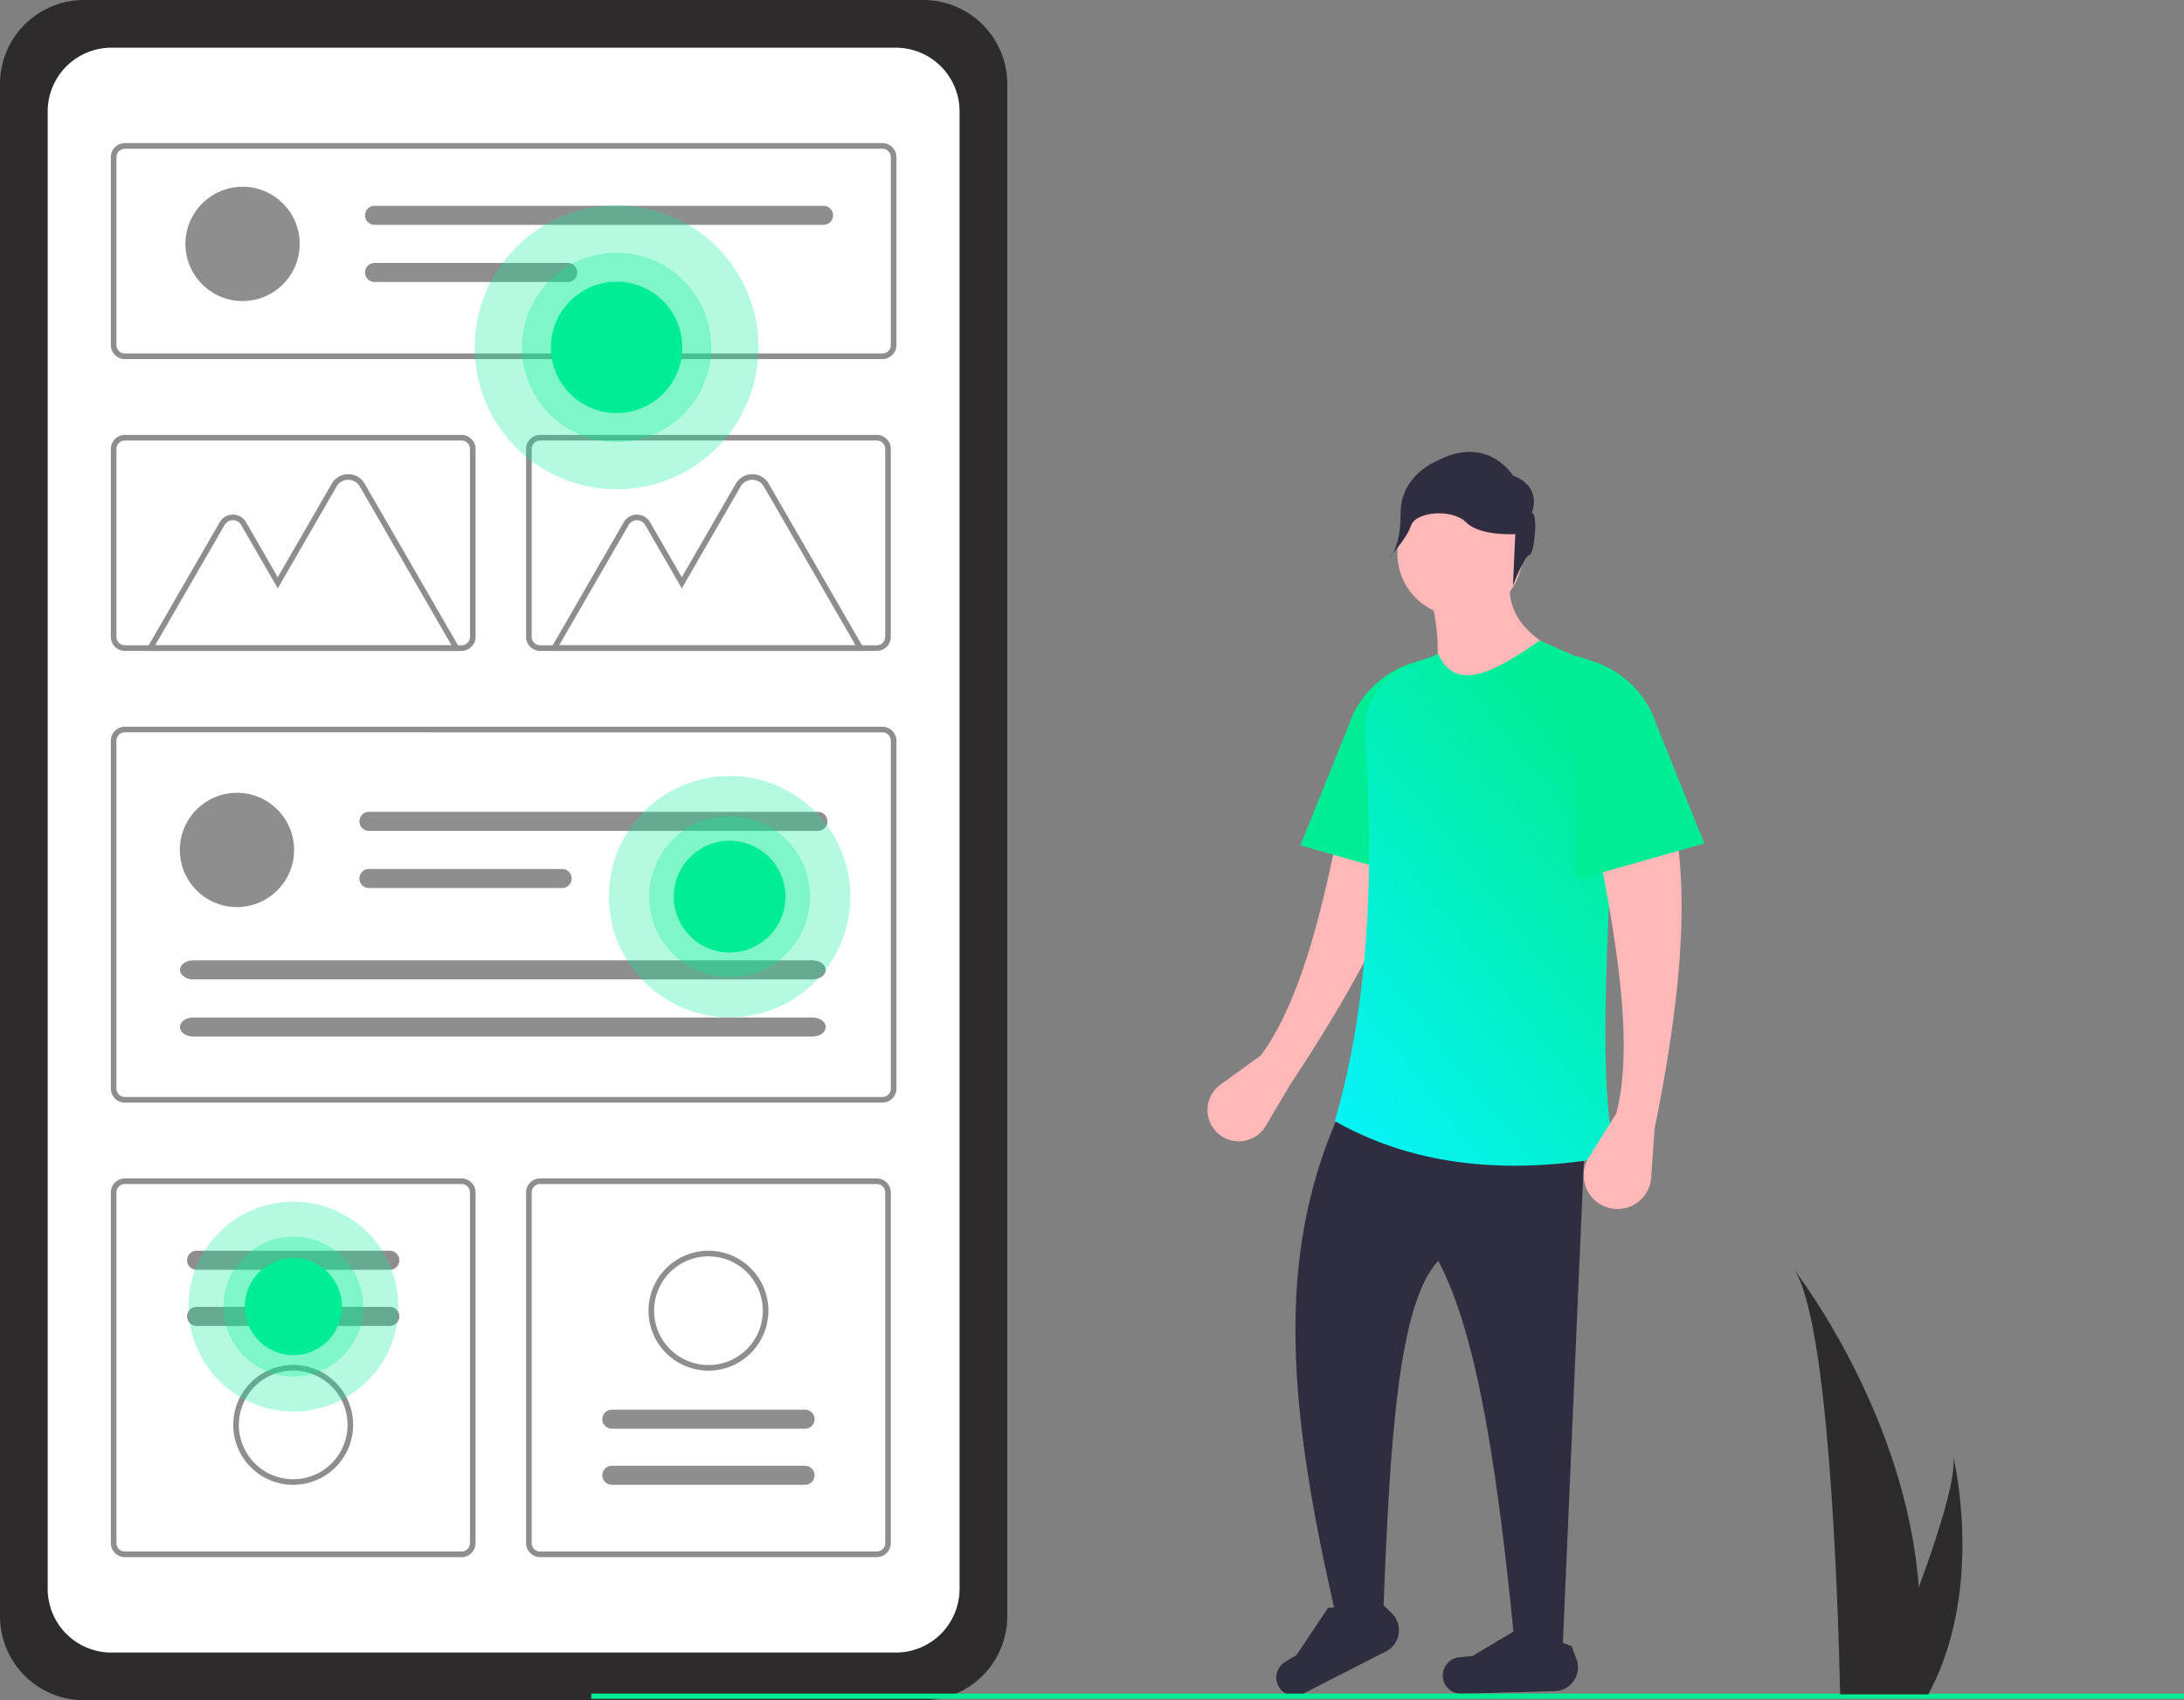 <svg id="Group_9" data-name="Group 9" xmlns="http://www.w3.org/2000/svg" xmlns:xlink="http://www.w3.org/1999/xlink" width="831.079" height="647.012" viewBox="0 0 831.079 647.012">
  <rect x="0" y="0" width="831.079" height="647.012" fill="#808080" stroke="none"/>
  <defs>
    <linearGradient id="linear-gradient" x1="0.73" y1="0.089" x2="0.161" y2="0.929" gradientUnits="objectBoundingBox">
      <stop offset="0" stop-color="#00ed96"/>
      <stop offset="1" stop-color="#06f3f3"/>
    </linearGradient>
  </defs>
  <path id="Path_6" data-name="Path 6" d="M216.415,126.5a31.983,31.983,0,0,0-31.946,31.946V741.566a31.983,31.983,0,0,0,31.946,31.946h319.4a31.983,31.983,0,0,0,31.946-31.946V158.446A31.983,31.983,0,0,0,535.817,126.5Z" transform="translate(-184.468 -126.5)" fill="#2d2b2b"/>
  <path id="Path_7" data-name="Path 7" d="M226.854,144.65a24.265,24.265,0,0,0-24.237,24.237V731.124a24.264,24.264,0,0,0,24.237,24.237H525.376a24.264,24.264,0,0,0,24.237-24.237V168.887a24.265,24.265,0,0,0-24.237-24.237Z" transform="translate(-184.468 -126.5)" fill="#fff"/>
  <path id="Path_8" data-name="Path 8" d="M520.251,263.149H231.978a5.345,5.345,0,0,1-5.338-5.338V186.3a5.345,5.345,0,0,1,5.338-5.338H520.251a5.345,5.345,0,0,1,5.338,5.338V257.81A5.345,5.345,0,0,1,520.251,263.149ZM231.978,183.1a3.206,3.206,0,0,0-3.2,3.2V257.81a3.206,3.206,0,0,0,3.2,3.2H520.251a3.207,3.207,0,0,0,3.2-3.2V186.3a3.207,3.207,0,0,0-3.2-3.2Z" transform="translate(-184.467 -126.499)" fill="#8e8e8e"/>
  <path id="Path_9" data-name="Path 9" d="M520.251,546.079H231.978a5.345,5.345,0,0,1-5.338-5.338V408.374a5.345,5.345,0,0,1,5.338-5.338H520.251a5.345,5.345,0,0,1,5.338,5.338V540.74a5.345,5.345,0,0,1-5.338,5.338ZM231.978,405.171a3.207,3.207,0,0,0-3.2,3.2V540.74a3.206,3.206,0,0,0,3.2,3.2H520.251a3.207,3.207,0,0,0,3.2-3.2V408.374a3.207,3.207,0,0,0-3.2-3.2Z" transform="translate(-184.467 -126.495)" fill="#8e8e8e"/>
  <path id="Path_10" data-name="Path 10" d="M518.113,374.185H389.991a5.344,5.344,0,0,1-5.338-5.339V297.338A5.344,5.344,0,0,1,389.991,292H518.113a5.345,5.345,0,0,1,5.338,5.338v71.508A5.345,5.345,0,0,1,518.113,374.185ZM389.991,294.135a3.207,3.207,0,0,0-3.2,3.2v71.508a3.207,3.207,0,0,0,3.2,3.2H518.113a3.207,3.207,0,0,0,3.2-3.2V297.338a3.206,3.206,0,0,0-3.2-3.2Z" transform="translate(-184.464 -126.497)" fill="#8e8e8e"/>
  <path id="Path_11" data-name="Path 11" d="M360.1,719.039H231.978a5.345,5.345,0,0,1-5.338-5.339V580.267a5.345,5.345,0,0,1,5.338-5.338H360.1a5.345,5.345,0,0,1,5.338,5.338V713.7a5.345,5.345,0,0,1-5.338,5.339ZM231.978,577.064a3.206,3.206,0,0,0-3.2,3.2V713.7a3.206,3.206,0,0,0,3.2,3.2H360.1a3.207,3.207,0,0,0,3.2-3.2V580.267a3.206,3.206,0,0,0-3.2-3.2Z" transform="translate(-184.467 -126.492)" fill="#8e8e8e"/>
  <path id="Path_12" data-name="Path 12" d="M518.113,719.039H389.991a5.345,5.345,0,0,1-5.338-5.339V580.267a5.345,5.345,0,0,1,5.338-5.338H518.113a5.345,5.345,0,0,1,5.338,5.338V713.7A5.345,5.345,0,0,1,518.113,719.039ZM389.991,577.064a3.206,3.206,0,0,0-3.2,3.2V713.7a3.207,3.207,0,0,0,3.2,3.2H518.113a3.207,3.207,0,0,0,3.2-3.2V580.267a3.206,3.206,0,0,0-3.2-3.2Z" transform="translate(-184.464 -126.492)" fill="#8e8e8e"/>
  <circle id="Ellipse_34" data-name="Ellipse 34" cx="21.746" cy="21.746" r="21.746" transform="translate(68.422 301.685)" fill="#8e8e8e"/>
  <path id="Path_13" data-name="Path 13" d="M324.855,435.428a3.624,3.624,0,0,0,0,7.249h170.86a3.624,3.624,0,0,0,0-7.249Z" transform="translate(-184.465 -126.494)" fill="#8e8e8e"/>
  <path id="Path_14" data-name="Path 14" d="M324.855,457.174a3.624,3.624,0,1,0-.015,7.249h73.537a3.624,3.624,0,1,0,0-7.248Z" transform="translate(-184.465 -126.494)" fill="#8e8e8e"/>
  <path id="Path_15" data-name="Path 15" d="M257.955,491.938c-2.757,0-5,1.626-5,3.624s2.244,3.624,5,3.624H493.688c2.757,0,5-1.626,5-3.624s-2.244-3.624-5-3.624Z" transform="translate(-184.467 -126.493)" fill="#8e8e8e"/>
  <path id="Path_16" data-name="Path 16" d="M257.955,513.684c-2.757,0-5,1.626-5,3.625s2.244,3.624,5,3.624H493.688c2.757,0,5-1.626,5-3.624s-2.244-3.625-5-3.625Z" transform="translate(-184.467 -126.493)" fill="#8e8e8e"/>
  <circle id="Ellipse_35" data-name="Ellipse 35" cx="21.746" cy="21.746" r="21.746" transform="translate(70.557 71.067)" fill="#8e8e8e"/>
  <path id="Path_17" data-name="Path 17" d="M326.991,204.815a3.624,3.624,0,1,0,0,7.248H497.85a3.624,3.624,0,1,0,.015-7.248H326.991Z" transform="translate(-184.465 -126.499)" fill="#8e8e8e"/>
  <path id="Path_18" data-name="Path 18" d="M326.991,226.56a3.624,3.624,0,0,0,0,7.249h73.521a3.624,3.624,0,0,0,.016-7.249H326.991Z" transform="translate(-184.465 -126.498)" fill="#8e8e8e"/>
  <path id="Path_19" data-name="Path 19" d="M359.986,374.2H239.8l28.285-48.991a5.776,5.776,0,0,1,10,0l12.083,20.928,20.545-35.585a7.231,7.231,0,0,1,12.525,0ZM243.5,372.062H356.288l-34.9-60.445a5.1,5.1,0,0,0-8.826,0l-22.395,38.788-13.932-24.131a3.64,3.64,0,0,0-6.3,0Z" transform="translate(-184.467 -126.497)" fill="#8e8e8e"/>
  <path id="Path_20" data-name="Path 20" d="M513.729,374.2H393.54l28.284-48.991a5.776,5.776,0,0,1,10,0l12.083,20.928,20.545-35.585a7.231,7.231,0,0,1,12.525,0Zm-116.491-2.135H510.031l-34.9-60.445a5.1,5.1,0,0,0-8.826,0l-22.395,38.788-13.933-24.131a3.64,3.64,0,0,0-6.305,0Z" transform="translate(-184.464 -126.497)" fill="#8e8e8e"/>
  <path id="Path_21" data-name="Path 21" d="M360.1,374.185H231.978a5.345,5.345,0,0,1-5.338-5.338V297.338A5.345,5.345,0,0,1,231.978,292H360.1a5.345,5.345,0,0,1,5.339,5.338v71.508a5.345,5.345,0,0,1-5.339,5.338ZM231.978,294.135a3.206,3.206,0,0,0-3.2,3.2v71.508a3.207,3.207,0,0,0,3.2,3.2H360.1a3.207,3.207,0,0,0,3.2-3.2V297.338a3.206,3.206,0,0,0-3.2-3.2Z" transform="translate(-184.467 -126.497)" fill="#8e8e8e"/>
  <path id="Path_22" data-name="Path 22" d="M259.278,602.445a3.624,3.624,0,0,0,0,7.249H332.8a3.624,3.624,0,0,0,0-7.249Z" transform="translate(-184.466 -126.492)" fill="#8e8e8e"/>
  <path id="Path_23" data-name="Path 23" d="M259.278,623.8a3.624,3.624,0,1,0,0,7.248H332.8a3.624,3.624,0,0,0,0-7.249Z" transform="translate(-184.466 -126.491)" fill="#8e8e8e"/>
  <path id="Path_24" data-name="Path 24" d="M296.038,691.522a22.813,22.813,0,1,1,22.813-22.813h0A22.839,22.839,0,0,1,296.038,691.522Zm0-43.491a20.678,20.678,0,1,0,20.678,20.678h0A20.7,20.7,0,0,0,296.038,648.031Z" transform="translate(-184.466 -126.491)" fill="#8e8e8e"/>
  <path id="Path_25" data-name="Path 25" d="M490.812,691.521a3.624,3.624,0,0,0,0-7.249H417.291a3.624,3.624,0,1,0,0,7.249Z" transform="translate(-184.464 -126.49)" fill="#8e8e8e"/>
  <path id="Path_26" data-name="Path 26" d="M490.812,670.167a3.624,3.624,0,0,0,0-7.249H417.291a3.624,3.624,0,1,0,0,7.249Z" transform="translate(-184.464 -126.49)" fill="#8e8e8e"/>
  <path id="Path_27" data-name="Path 27" d="M454.051,602.445a22.813,22.813,0,1,1-22.813,22.813h0A22.839,22.839,0,0,1,454.051,602.445Zm0,43.491a20.678,20.678,0,1,0-20.678-20.678h0A20.7,20.7,0,0,0,454.051,645.936Z" transform="translate(-184.463 -126.491)" fill="#8e8e8e"/>
  <circle id="Ellipse_36" data-name="Ellipse 36" cx="54.001" cy="54.001" r="54.001" transform="translate(180.64 78.194)" fill="#00ed96" opacity="0.3"/>
  <circle id="Ellipse_37" data-name="Ellipse 37" cx="36.001" cy="36.001" r="36.001" transform="translate(198.641 96.195)" fill="#00ed96" opacity="0.3"/>
  <circle id="Ellipse_38" data-name="Ellipse 38" cx="25" cy="25" r="25" transform="translate(209.641 107.195)" fill="#00ed96"/>
  <circle id="Ellipse_39" data-name="Ellipse 39" cx="39.922" cy="39.922" r="39.922" transform="translate(71.717 457.28)" fill="#00ed96" opacity="0.3"/>
  <circle id="Ellipse_40" data-name="Ellipse 40" cx="26.615" cy="26.615" r="26.615" transform="translate(85.024 470.587)" fill="#00ed96" opacity="0.3"/>
  <circle id="Ellipse_41" data-name="Ellipse 41" cx="18.482" cy="18.482" r="18.482" transform="translate(93.157 478.719)" fill="#00ed96"/>
  <circle id="Ellipse_42" data-name="Ellipse 42" cx="45.922" cy="45.922" r="45.922" transform="translate(231.72 295.277)" fill="#00ed96" opacity="0.3"/>
  <circle id="Ellipse_43" data-name="Ellipse 43" cx="30.615" cy="30.615" r="30.615" transform="translate(247.027 310.584)" fill="#00ed96" opacity="0.3"/>
  <circle id="Ellipse_44" data-name="Ellipse 44" cx="21.26" cy="21.26" r="21.26" transform="translate(256.382 319.939)" fill="#00ed96"/>
  <path id="Path_28" data-name="Path 28" d="M675.565,539l-9.447,15.958a11.915,11.915,0,0,1-18.825,2.206h0a11.914,11.914,0,0,1,1.591-17.931l15.365-11.11C679,508.147,687.481,474.2,694.706,437.468l30.022,3.521C716.989,471.035,698.486,504.346,675.565,539Z" transform="translate(-184.459 -126.494)" fill="#ffb8b8"/>
  <path id="Path_29" data-name="Path 29" d="M679.284,448.183,728.1,462.027V376.776l-6.481,2.1A37.5,37.5,0,0,0,697.457,403.1Z" transform="translate(-184.459 -126.495)" fill="#00ed96"/>
  <path id="Path_30" data-name="Path 30" d="M779.109,753.482l-18.216-.729c-5.982-61.567-13.62-117.478-29.146-146.458-15.035,16.1-18.451,66.984-20.968,136.256H693.128c-18.556-79.831-23.242-136.432,0-190.176h94.724Z" transform="translate(-184.459 -126.492)" fill="#2f2e41"/>
  <path id="Path_31" data-name="Path 31" d="M711.88,754.9l-31.618,16.153a6.96,6.96,0,0,1-9.55-3.424h0a6.96,6.96,0,0,1,2.791-8.737l4.312-2.6,12-17.947,20.461-1.616,3.743,3.587A9.043,9.043,0,0,1,711.88,754.9Z" transform="translate(-184.459 -126.489)" fill="#2f2e41"/>
  <path id="Path_32" data-name="Path 32" d="M776.13,770.031l-35.491,1a6.961,6.961,0,0,1-7.152-7.2h0a6.961,6.961,0,0,1,6.275-6.69l5.009-.493L763.323,745.6l19.169,7.335,1.838,4.847a9.042,9.042,0,0,1-8.2,12.245Z" transform="translate(-184.458 -126.489)" fill="#2f2e41"/>
  <circle id="Ellipse_45" data-name="Ellipse 45" cx="23.821" cy="23.821" r="23.821" transform="translate(531.766 186.874)" fill="#ffb8b8"/>
  <path id="Path_33" data-name="Path 33" d="M779.108,375.319,729.56,394.264c2.886-15.556,2.922-30.211-1.822-43.354l31.7-5.465C756.774,359.109,765.014,368.391,779.108,375.319Z" transform="translate(-184.458 -126.496)" fill="#ffb8b8"/>
  <path id="Path_34" data-name="Path 34" d="M799.51,566.223c-43.609,8.28-78.726,2.968-107.11-13.116,13.128-45.234,15-95.282,11.559-147.6A25.281,25.281,0,0,1,719.313,380.6l12.433-5.284c6.7,15.235,22.156,6.456,38.619-5.1l20.343,8.989a17.326,17.326,0,0,1,10.3,16.859C796.941,465.561,791.474,540.065,799.51,566.223Z" transform="translate(-184.459 -126.495)" fill="url(#linear-gradient)"/>
  <path id="Path_35" data-name="Path 35" d="M814.082,556.021l-1.3,18.586a12.852,12.852,0,0,1-13.64,11.931h0a12.852,12.852,0,0,1-10.08-19.638l10.444-16.71c6.17-24.052,1.275-58.694-5.829-95.452l29.146-8.015C826.941,477.477,822.306,515.3,814.082,556.021Z" transform="translate(-184.457 -126.494)" fill="#ffb8b8"/>
  <path id="Path_36" data-name="Path 36" d="M767.314,321.716s4.453-9.8-7.125-14.25c0,0-9.8-16.032-29.391-5.344,0,0-13.359,5.344-13.359,19.594s-4.454,16.922-4.454,16.922,6.632-6.8,8.413-12.147,15.635-6.556,20.978-1.212,18.7,4.453,18.7,4.453l-.891,19.594s4.453-11.578,6.235-11.578S769.986,321.716,767.314,321.716Z" transform="translate(-184.458 -126.497)" fill="#2f2e41"/>
  <path id="Path_37" data-name="Path 37" d="M833.027,447.454,784.208,461.3V376.047l6.48,2.1a37.5,37.5,0,0,1,24.165,24.227Z" transform="translate(-184.457 -126.495)" fill="#00ed96"/>
  <rect id="Rectangle_5" data-name="Rectangle 5" width="606.107" height="2" transform="translate(224.973 644.47)" fill="#00ed96"/>
  <path id="Path_38" data-name="Path 38" d="M867.108,609.562c13.251,18.73,16.751,125.333,17.531,159.5.02.77.04,1.5.05,2.19h33.541c.41-.73.79-1.449,1.15-2.19,19.88-39.24,8.85-86.292,8.27-88.672,1.51,7.48-5.32,29.161-13.04,50.161C909.9,665.983,869.628,612.822,867.108,609.562Z" transform="translate(-184.455 -126.491)" fill="#2d2b2b"/>
</svg>
